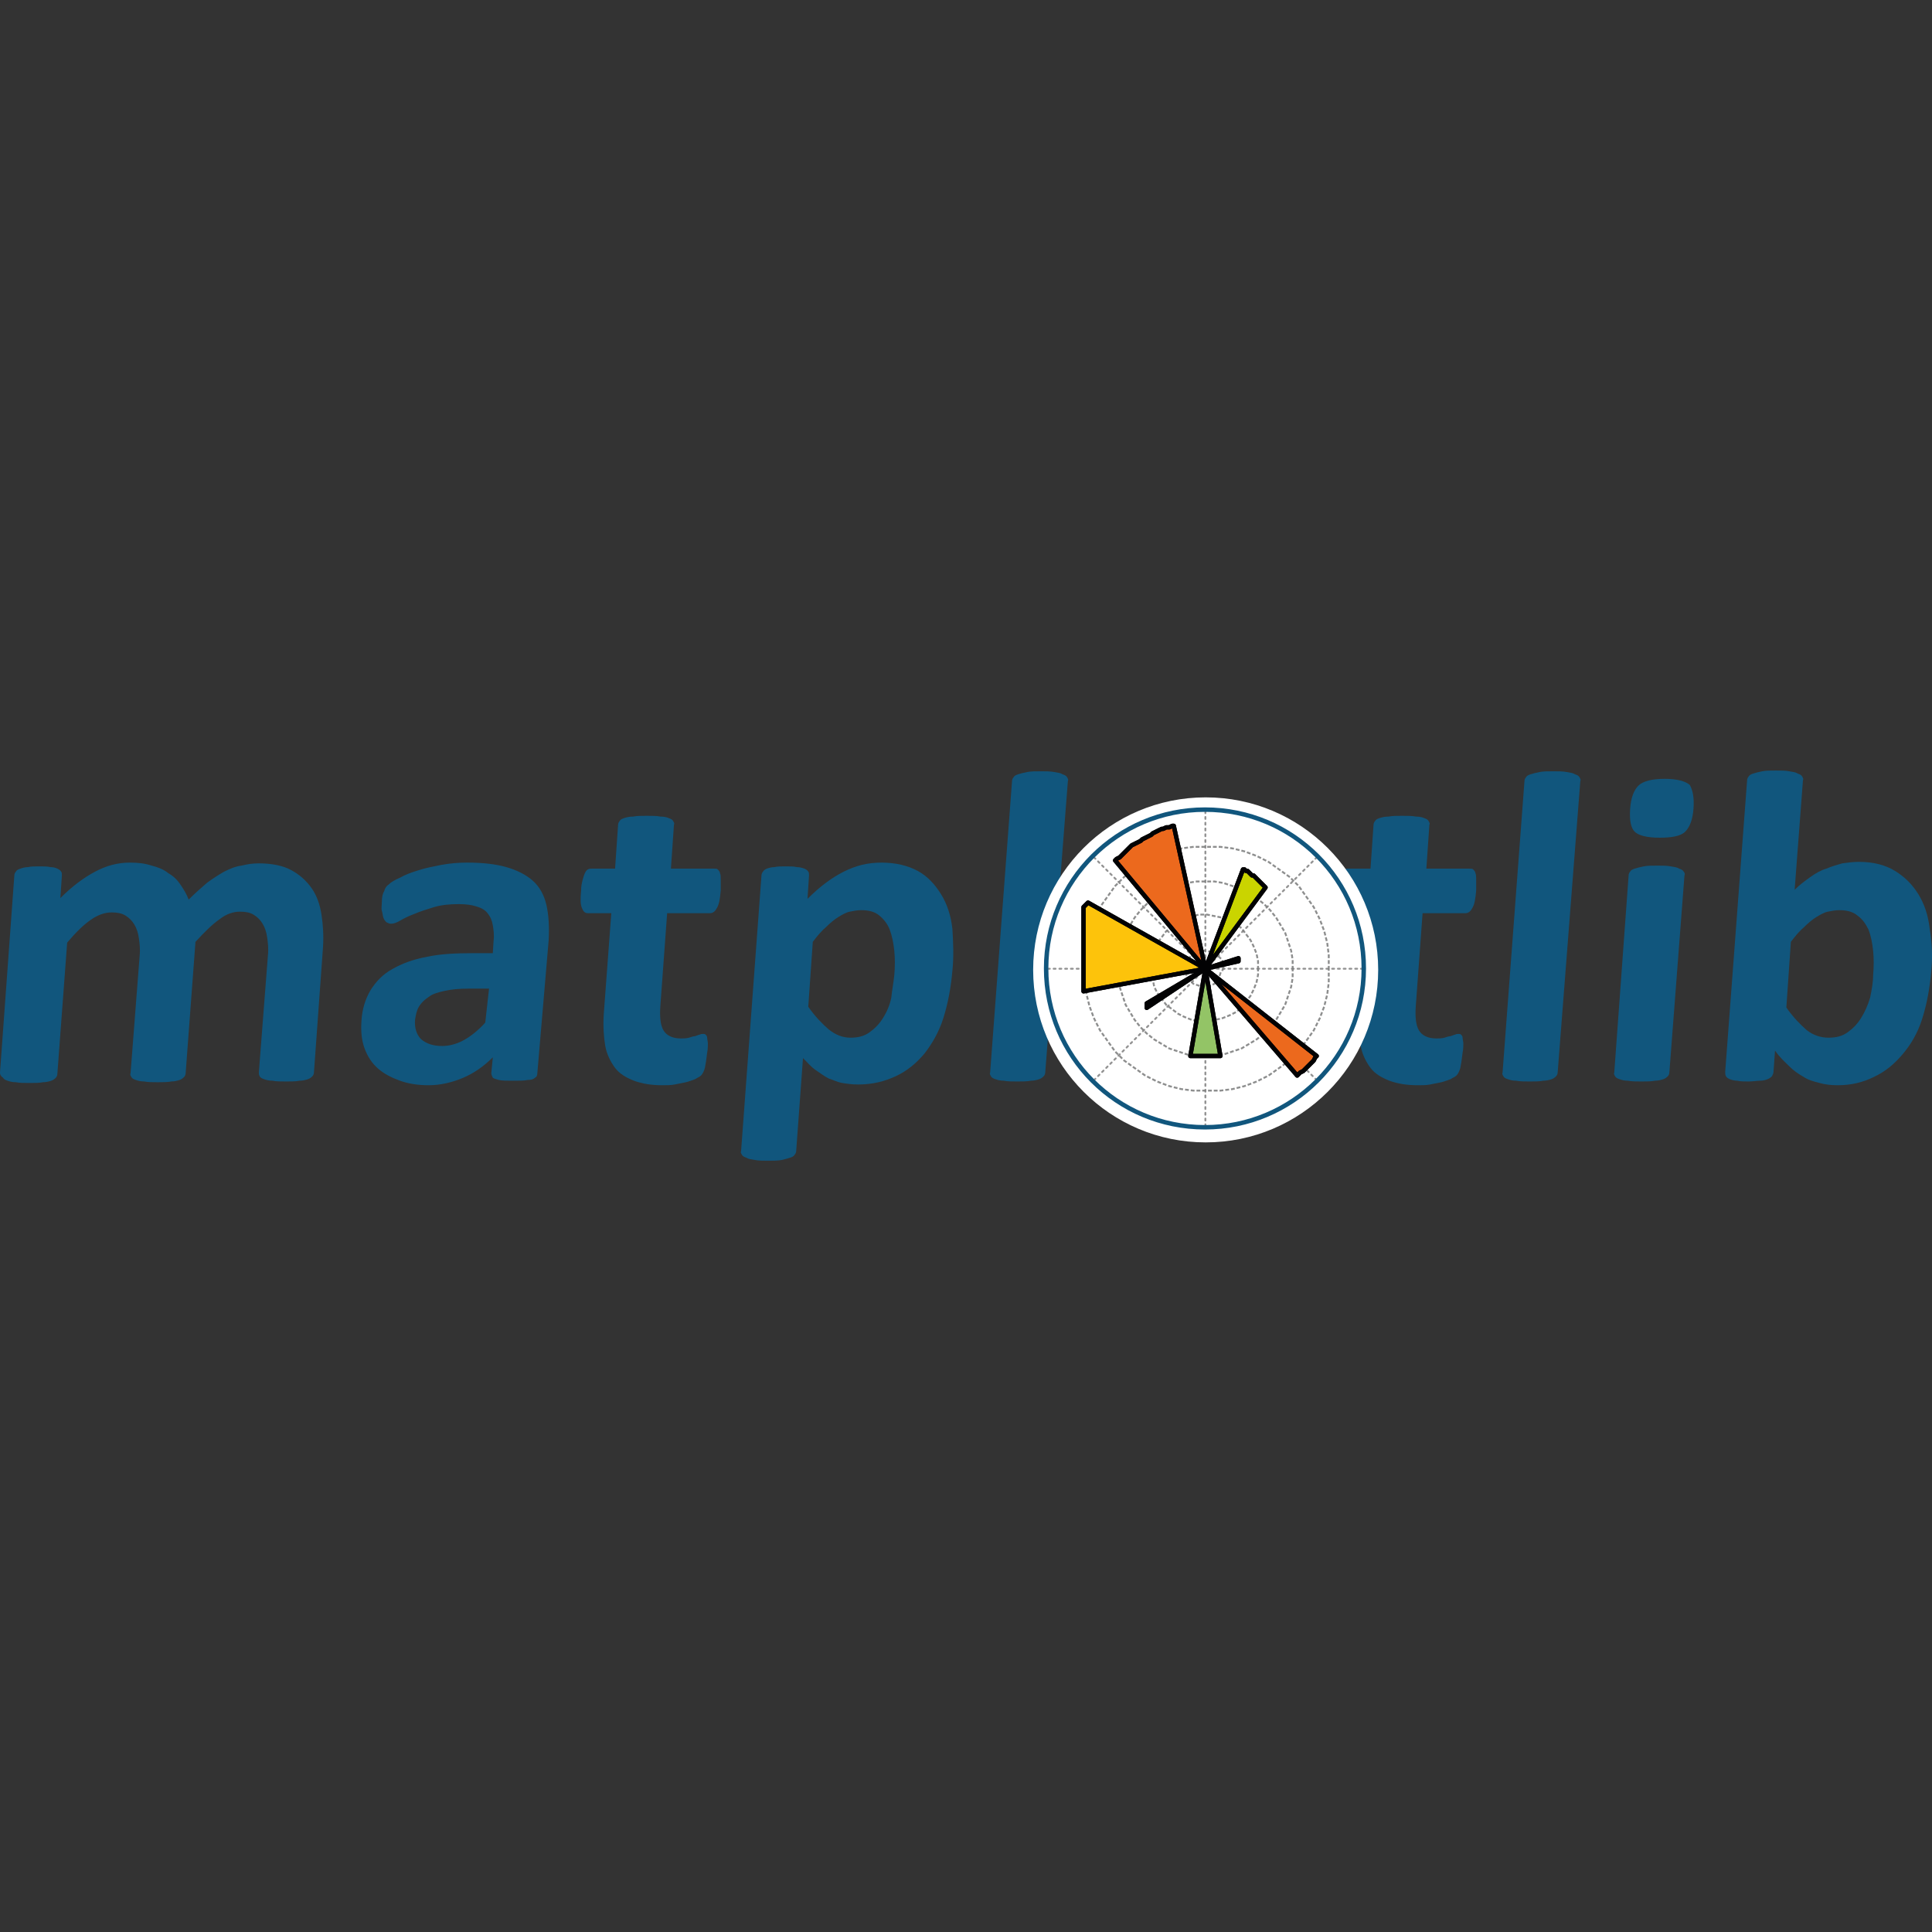 <?xml version="1.0" encoding="utf-8"?>
<!-- Generator: Adobe Illustrator 27.5.0, SVG Export Plug-In . SVG Version: 6.00 Build 0)  -->
<svg version="1.1" id="Calque_1" xmlns="http://www.w3.org/2000/svg" xmlns:xlink="http://www.w3.org/1999/xlink" x="0px" y="0px"
	 viewBox="0 0 256 256" style="enable-background:new 0 0 256 256;" xml:space="preserve">
<rect x="0" y="0" width="256" height="256" fill="#333333" stroke="none"/>
<style type="text/css">
	.st0{fill:#11567D;}
	.st1{fill:#FFFFFF;stroke:#FFFFFF;stroke-width:1.426;stroke-linejoin:round;stroke-miterlimit:10;}
	.st2{fill:#FFFFFF;}
	
		.st3{opacity:0.9;clip-path:url(#SVGID_00000109726553478274283030000012431618908039109278_);fill:none;stroke:#868686;stroke-width:0.125;stroke-linecap:round;stroke-linejoin:round;stroke-miterlimit:10.635;stroke-dasharray:0.128,0.255;enable-background:new    ;}
	
		.st4{opacity:0.9;clip-path:url(#SVGID_00000037665063683367790790000005693280243000358839_);fill:none;stroke:#868686;stroke-width:0.125;stroke-linecap:round;stroke-linejoin:round;stroke-miterlimit:10.635;stroke-dasharray:0.128,0.255;enable-background:new    ;}
	
		.st5{opacity:0.9;clip-path:url(#SVGID_00000183947303834460866330000015570318208118945201_);fill:none;stroke:#818282;stroke-width:0.125;stroke-linecap:square;stroke-linejoin:round;stroke-miterlimit:265.885;stroke-dasharray:0.128,0.255;enable-background:new    ;}
	
		.st6{opacity:0.9;clip-path:url(#SVGID_00000103974223131165832660000008739824967809817222_);fill:none;stroke:#818282;stroke-width:0.125;stroke-linecap:square;stroke-linejoin:round;stroke-miterlimit:265.885;stroke-dasharray:0.128,0.255;enable-background:new    ;}
	
		.st7{opacity:0.9;clip-path:url(#SVGID_00000083788462714168923050000000830604340723254939_);fill:none;stroke:#818282;stroke-width:0.125;stroke-linecap:square;stroke-linejoin:round;stroke-miterlimit:265.885;stroke-dasharray:0.128,0.255;enable-background:new    ;}
	
		.st8{opacity:0.9;clip-path:url(#SVGID_00000181073629871061736620000002003429444340023696_);fill:none;stroke:#818282;stroke-width:0.125;stroke-linecap:square;stroke-linejoin:round;stroke-miterlimit:265.885;stroke-dasharray:0.128,0.255;enable-background:new    ;}
	.st9{clip-path:url(#SVGID_00000042006824148440388630000003571411504168178620_);}
	.st10{fill:#3157A4;stroke:#020203;stroke-width:0.287;stroke-linejoin:round;stroke-miterlimit:265.885;}
	.st11{clip-path:url(#SVGID_00000144301209124173061250000001143365659881549211_);}
	.st12{fill:#CAD400;stroke:#020203;stroke-width:0.287;stroke-linejoin:round;stroke-miterlimit:265.885;}
	.st13{clip-path:url(#SVGID_00000164493619252323946550000017935261858704266398_);}
	.st14{fill:#EC691D;stroke:#020203;stroke-width:0.287;stroke-linejoin:round;stroke-miterlimit:265.885;}
	.st15{clip-path:url(#SVGID_00000003090241680174925470000002441994236208136328_);}
	.st16{fill:#FDC30B;stroke:#020203;stroke-width:0.287;stroke-linejoin:round;stroke-miterlimit:265.885;}
	.st17{clip-path:url(#SVGID_00000003790204177915462310000007746896386323713166_);}
	.st18{fill:#71C2B1;stroke:#020203;stroke-width:0.287;stroke-linejoin:round;stroke-miterlimit:265.885;}
	.st19{clip-path:url(#SVGID_00000071529656346775305390000005093029067167101344_);}
	.st20{fill:#93C466;stroke:#020203;stroke-width:0.287;stroke-linejoin:round;stroke-miterlimit:265.885;}
	.st21{clip-path:url(#SVGID_00000137848202791234490180000017806472909397810343_);}
	.st22{fill:none;stroke:#11567D;stroke-width:0.624;stroke-miterlimit:10;}
	.st23{clip-path:url(#SVGID_00000036959443081408874400000009852827862353543608_);}
	.st24{fill:none;stroke:#020203;stroke-width:0.287;stroke-linejoin:round;stroke-miterlimit:265.885;}
	.st25{clip-path:url(#SVGID_00000010283256158294557690000002608965197158668201_);}
	.st26{clip-path:url(#SVGID_00000138552018968507214160000005449340229315260855_);}
	.st27{clip-path:url(#SVGID_00000122710292366074951560000006559372450030318468_);}
	.st28{clip-path:url(#SVGID_00000029729313382533842110000016582605745978825144_);}
	.st29{clip-path:url(#SVGID_00000125586889363224463940000015828368802399305861_);}
	.st30{clip-path:url(#SVGID_00000060712951125378125400000015591913790285179562_);}
</style>
<g>
	<path class="st0" d="M41.6,142.1c0,0.2-0.1,0.4-0.2,0.5c-0.1,0.1-0.3,0.3-0.6,0.4c-0.3,0.1-0.7,0.2-1.1,0.2
		c-0.5,0.1-1.1,0.1-1.8,0.1c-0.7,0-1.3,0-1.8-0.1c-0.5,0-0.8-0.1-1.1-0.2c-0.3-0.1-0.5-0.2-0.6-0.4c-0.1-0.2-0.1-0.3-0.1-0.5
		l1.2-15.5c0.1-0.9,0-1.7-0.1-2.4c-0.1-0.7-0.3-1.3-0.6-1.8c-0.3-0.5-0.7-0.9-1.2-1.2c-0.5-0.3-1.1-0.4-1.8-0.4
		c-0.9,0-1.8,0.3-2.7,1c-1,0.7-2,1.7-3.2,3l-1.3,17.4c0,0.2-0.1,0.4-0.2,0.5c-0.1,0.1-0.3,0.3-0.6,0.4c-0.3,0.1-0.7,0.2-1.1,0.2
		c-0.5,0.1-1.1,0.1-1.8,0.1c-0.7,0-1.3,0-1.8-0.1c-0.5,0-0.8-0.1-1.1-0.2c-0.3-0.1-0.5-0.2-0.6-0.4c-0.1-0.2-0.2-0.3-0.1-0.5
		l1.2-15.5c0.1-0.9,0-1.7-0.1-2.4c-0.1-0.7-0.3-1.3-0.6-1.8c-0.3-0.5-0.7-0.9-1.2-1.2c-0.5-0.3-1.1-0.4-1.8-0.4
		c-0.9,0-1.8,0.3-2.8,1s-2,1.7-3.1,3l-1.3,17.4c0,0.2-0.1,0.4-0.2,0.5c-0.1,0.1-0.3,0.3-0.6,0.4c-0.3,0.1-0.7,0.2-1.1,0.2
		c-0.5,0.1-1.1,0.1-1.8,0.1c-0.7,0-1.3,0-1.8-0.1c-0.5,0-0.8-0.1-1.1-0.2c-0.3-0.1-0.5-0.2-0.6-0.4C0,142.5,0,142.3,0,142.1L1.9,116
		c0-0.2,0.1-0.4,0.2-0.5c0.1-0.2,0.3-0.3,0.6-0.4c0.3-0.1,0.6-0.2,1-0.2c0.4-0.1,0.9-0.1,1.5-0.1c0.6,0,1.1,0,1.5,0.1
		c0.4,0,0.7,0.1,0.9,0.2c0.2,0.1,0.4,0.2,0.5,0.4c0.1,0.1,0.1,0.3,0.1,0.5L8,119c1.6-1.6,3.1-2.7,4.6-3.5c1.5-0.8,3-1.2,4.6-1.2
		c1.1,0,2,0.1,2.9,0.4c0.8,0.2,1.6,0.5,2.2,1c0.7,0.4,1.2,0.9,1.6,1.5c0.4,0.6,0.8,1.2,1.1,2c0.8-0.8,1.7-1.6,2.4-2.2
		c0.8-0.6,1.6-1.1,2.3-1.5c0.8-0.4,1.5-0.7,2.3-0.8c0.8-0.2,1.5-0.3,2.3-0.3c1.7,0,3.2,0.3,4.3,0.9c1.1,0.6,2,1.4,2.7,2.4
		c0.7,1,1.1,2.2,1.3,3.5c0.2,1.3,0.3,2.8,0.2,4.3L41.6,142.1L41.6,142.1z M71.2,142.2c0,0.3-0.1,0.5-0.3,0.6c-0.2,0.2-0.5,0.3-1,0.3
		c-0.4,0.1-1,0.1-1.9,0.1c-0.9,0-1.5,0-1.9-0.1c-0.4-0.1-0.7-0.2-0.8-0.3c-0.1-0.2-0.2-0.4-0.2-0.6l0.2-2.1
		c-1.2,1.2-2.5,2.1-3.9,2.7c-1.4,0.6-3,1-4.6,1c-1.4,0-2.7-0.2-3.8-0.6c-1.1-0.4-2.1-0.9-2.9-1.6c-0.8-0.7-1.4-1.6-1.8-2.7
		c-0.4-1.1-0.5-2.3-0.4-3.7c0.1-1.5,0.5-2.8,1.2-4c0.7-1.1,1.6-2.1,2.9-2.8c1.2-0.7,2.8-1.3,4.5-1.6c1.8-0.4,3.8-0.5,6.2-0.5h2.6
		l0.1-1.6c0.1-0.8,0-1.5-0.1-2.1c-0.1-0.6-0.3-1.1-0.7-1.6c-0.3-0.4-0.8-0.7-1.5-0.9c-0.6-0.2-1.4-0.3-2.3-0.3
		c-1.2,0-2.3,0.1-3.3,0.4c-1,0.3-1.9,0.6-2.6,0.9c-0.8,0.3-1.4,0.6-1.9,0.9c-0.5,0.3-0.9,0.4-1.2,0.4c-0.2,0-0.4-0.1-0.6-0.2
		c-0.1-0.1-0.3-0.3-0.4-0.6c-0.1-0.3-0.1-0.6-0.2-0.9s0-0.8,0-1.2c0-0.6,0.1-1.1,0.3-1.4c0.1-0.4,0.3-0.7,0.6-0.9
		c0.3-0.3,0.8-0.6,1.5-0.9c0.7-0.4,1.5-0.7,2.5-1c0.9-0.3,2-0.5,3-0.7c1.1-0.2,2.2-0.3,3.4-0.3c2.1,0,3.8,0.2,5.2,0.6
		c1.4,0.4,2.6,1,3.5,1.8c0.9,0.8,1.5,1.9,1.8,3.2c0.3,1.3,0.4,2.9,0.3,4.7L71.2,142.2L71.2,142.2z M64.8,131H62
		c-1.2,0-2.2,0.1-3.1,0.3s-1.6,0.4-2.1,0.8c-0.6,0.4-1,0.8-1.3,1.3c-0.3,0.5-0.4,1.1-0.5,1.7c-0.1,1.1,0.2,2,0.8,2.6
		c0.7,0.6,1.6,0.9,2.8,0.9c1,0,2-0.3,2.9-0.8c0.9-0.5,1.9-1.3,2.8-2.3L64.8,131z"/>
	<g>
		<path id="B" class="st0" d="M93.7,139.5c-0.1,0.9-0.2,1.5-0.3,2c-0.1,0.4-0.3,0.8-0.5,1c-0.2,0.2-0.5,0.3-0.8,0.5
			c-0.3,0.1-0.8,0.3-1.2,0.4c-0.5,0.1-1,0.2-1.5,0.3c-0.5,0.1-1.1,0.1-1.6,0.1c-1.5,0-2.7-0.2-3.8-0.6c-1-0.4-1.9-0.9-2.5-1.7
			c-0.6-0.8-1.1-1.8-1.3-2.9c-0.2-1.2-0.3-2.6-0.2-4.2l1-13.4h-3.1c-0.4,0-0.6-0.2-0.8-0.7c-0.2-0.5-0.2-1.2-0.1-2.3
			c0-0.6,0.1-1,0.2-1.4c0.1-0.4,0.2-0.7,0.3-0.9c0.1-0.2,0.2-0.4,0.4-0.5c0.2-0.1,0.3-0.1,0.5-0.1h3.1l0.4-5.8
			c0-0.2,0.1-0.4,0.2-0.5c0.1-0.2,0.3-0.3,0.6-0.4c0.3-0.1,0.7-0.2,1.2-0.2c0.5-0.1,1.1-0.1,1.8-0.1c0.7,0,1.3,0,1.8,0.1
			c0.5,0,0.9,0.1,1.1,0.2c0.3,0.1,0.5,0.2,0.6,0.4c0.1,0.2,0.2,0.3,0.1,0.5l-0.4,5.8h5.7c0.2,0,0.4,0,0.5,0.1
			c0.1,0.1,0.3,0.3,0.3,0.5c0.1,0.2,0.1,0.5,0.1,0.9c0,0.4,0,0.9,0,1.4c-0.1,1.1-0.2,1.8-0.5,2.3c-0.2,0.4-0.5,0.7-0.9,0.7h-5.7
			l-0.9,12.3c-0.1,1.4,0,2.5,0.4,3.2c0.4,0.7,1.2,1.1,2.3,1.1c0.4,0,0.7,0,1.1-0.1c0.3-0.1,0.6-0.2,0.8-0.2c0.3-0.1,0.5-0.2,0.6-0.2
			c0.2-0.1,0.3-0.1,0.5-0.1c0.1,0,0.2,0,0.3,0.1c0.1,0.1,0.2,0.2,0.2,0.4c0,0.2,0.1,0.5,0.1,0.8C93.8,138.5,93.8,139,93.7,139.5
			L93.7,139.5z"/>
	</g>
	<path class="st0" d="M126.2,128.6c-0.2,2.3-0.6,4.4-1.2,6.3c-0.6,1.9-1.5,3.4-2.5,4.7c-1.1,1.3-2.3,2.3-3.8,3
		c-1.5,0.7-3.1,1.1-5,1.1c-0.8,0-1.5-0.1-2.1-0.2c-0.6-0.1-1.2-0.4-1.8-0.6c-0.6-0.3-1.1-0.7-1.7-1.1c-0.6-0.4-1.1-1-1.7-1.6
		l-0.9,12.3c0,0.2-0.1,0.4-0.2,0.5c-0.1,0.2-0.3,0.3-0.6,0.4c-0.3,0.1-0.7,0.2-1.1,0.3c-0.5,0.1-1.1,0.1-1.8,0.1s-1.3,0-1.8-0.1
		c-0.5-0.1-0.8-0.1-1.1-0.3c-0.3-0.1-0.5-0.2-0.6-0.4c-0.1-0.2-0.2-0.3-0.1-0.5l2.7-36.5c0-0.2,0.1-0.4,0.2-0.5
		c0.1-0.2,0.3-0.3,0.5-0.4c0.3-0.1,0.6-0.2,1-0.2c0.4-0.1,0.9-0.1,1.5-0.1c0.6,0,1.1,0,1.5,0.1c0.4,0,0.7,0.1,1,0.2
		c0.2,0.1,0.4,0.2,0.5,0.4c0.1,0.1,0.1,0.3,0.1,0.5l-0.2,3.1c0.8-0.8,1.6-1.5,2.4-2.1c0.8-0.6,1.6-1.1,2.4-1.5
		c0.8-0.4,1.6-0.7,2.4-0.9c0.8-0.2,1.7-0.3,2.6-0.3c1.9,0,3.5,0.4,4.8,1.1c1.3,0.7,2.3,1.8,3.1,3.1c0.8,1.3,1.3,2.8,1.5,4.6
		C126.3,124.8,126.4,126.7,126.2,128.6L126.2,128.6z M118.5,129.2c0.1-1.1,0.1-2.2,0-3.2c-0.1-1-0.3-2-0.6-2.8
		c-0.3-0.8-0.8-1.4-1.4-1.9c-0.6-0.5-1.4-0.7-2.4-0.7c-0.5,0-1,0.1-1.5,0.2c-0.5,0.1-1,0.4-1.5,0.7c-0.5,0.3-1.1,0.8-1.6,1.3
		c-0.6,0.5-1.2,1.2-1.8,2l-0.6,8.6c0.9,1.3,1.9,2.3,2.7,3c0.9,0.7,1.8,1.1,2.9,1.1c1,0,1.8-0.2,2.5-0.7c0.7-0.5,1.3-1.1,1.8-1.9
		c0.5-0.8,0.9-1.7,1.1-2.7C118.2,131.2,118.4,130.2,118.5,129.2L118.5,129.2z"/>
	<g>
		<path id="C" class="st0" d="M138.5,142.1c0,0.2-0.1,0.4-0.2,0.5c-0.1,0.1-0.3,0.3-0.6,0.4c-0.3,0.1-0.7,0.2-1.1,0.2
			c-0.5,0.1-1.1,0.1-1.8,0.1c-0.7,0-1.3,0-1.8-0.1c-0.5,0-0.8-0.1-1.1-0.2c-0.3-0.1-0.5-0.2-0.6-0.4c-0.1-0.2-0.2-0.3-0.1-0.5
			l2.9-38.6c0-0.2,0.1-0.4,0.2-0.5c0.1-0.2,0.3-0.3,0.6-0.4c0.3-0.1,0.7-0.2,1.2-0.3c0.5-0.1,1.1-0.1,1.8-0.1s1.3,0,1.8,0.1
			c0.5,0.1,0.8,0.1,1.1,0.3c0.3,0.1,0.5,0.2,0.6,0.4c0.1,0.2,0.2,0.3,0.1,0.5L138.5,142.1L138.5,142.1z"/>
	</g>
	<path class="st0" d="M173.4,128.8c-0.2,2.2-0.6,4.3-1.3,6.1c-0.7,1.8-1.7,3.4-3,4.7c-1.3,1.3-2.9,2.4-4.7,3.1
		c-1.9,0.7-4,1.1-6.4,1.1c-2.3,0-4.3-0.3-6-1c-1.7-0.6-3-1.6-4.1-2.8c-1-1.2-1.8-2.7-2.2-4.5c-0.4-1.8-0.5-3.8-0.4-6.2
		c0.2-2.2,0.6-4.3,1.3-6.1c0.7-1.9,1.8-3.4,3.1-4.7c1.3-1.3,2.9-2.4,4.7-3.1c1.9-0.7,4-1.1,6.4-1.1c2.3,0,4.4,0.3,6,1
		c1.7,0.6,3,1.6,4,2.8c1,1.2,1.8,2.7,2.2,4.5C173.4,124.4,173.5,126.4,173.4,128.8L173.4,128.8z M165.7,129c0.1-1.3,0.1-2.5-0.1-3.5
		c-0.1-1.1-0.4-2-0.8-2.8s-1-1.4-1.8-1.9c-0.8-0.4-1.8-0.7-3-0.7c-1.1,0-2.1,0.2-2.9,0.6c-0.9,0.4-1.6,1-2.2,1.8
		c-0.6,0.8-1.1,1.7-1.4,2.8c-0.3,1.1-0.6,2.3-0.7,3.7c-0.1,1.3-0.1,2.5,0.1,3.6c0.1,1.1,0.4,2,0.8,2.8c0.4,0.8,1,1.4,1.8,1.9
		c0.8,0.4,1.8,0.6,3,0.6c1.1,0,2.1-0.2,2.9-0.6c0.9-0.4,1.6-1,2.2-1.8c0.6-0.8,1-1.7,1.4-2.8C165.4,131.7,165.6,130.4,165.7,129
		L165.7,129z"/>
	<g>
		<path id="B_00000158028224743254354900000017685033047414974882_" class="st0" d="M193.8,139.5c-0.1,0.9-0.2,1.5-0.3,2
			c-0.1,0.4-0.3,0.8-0.5,1c-0.2,0.2-0.5,0.3-0.8,0.5c-0.3,0.1-0.8,0.3-1.2,0.4c-0.5,0.1-1,0.2-1.5,0.3c-0.5,0.1-1.1,0.1-1.6,0.1
			c-1.5,0-2.7-0.2-3.8-0.6c-1-0.4-1.9-0.9-2.5-1.7c-0.6-0.8-1.1-1.8-1.3-2.9c-0.2-1.2-0.3-2.6-0.2-4.2l1-13.4h-3.1
			c-0.4,0-0.6-0.2-0.8-0.7c-0.2-0.5-0.2-1.2-0.1-2.3c0-0.6,0.1-1,0.2-1.4c0.1-0.4,0.2-0.7,0.3-0.9c0.1-0.2,0.2-0.4,0.4-0.5
			c0.2-0.1,0.3-0.1,0.5-0.1h3.1l0.4-5.8c0-0.2,0.1-0.4,0.2-0.5c0.1-0.2,0.3-0.3,0.6-0.4c0.3-0.1,0.7-0.2,1.2-0.2
			c0.5-0.1,1.1-0.1,1.8-0.1c0.7,0,1.3,0,1.8,0.1c0.5,0,0.9,0.1,1.1,0.2c0.3,0.1,0.5,0.2,0.6,0.4c0.1,0.2,0.2,0.3,0.1,0.5l-0.4,5.8
			h5.7c0.2,0,0.4,0,0.5,0.1c0.1,0.1,0.3,0.3,0.3,0.5c0.1,0.2,0.1,0.5,0.1,0.9c0,0.4,0,0.9,0,1.4c-0.1,1.1-0.2,1.8-0.5,2.3
			c-0.2,0.4-0.5,0.7-0.9,0.7h-5.7l-0.9,12.3c-0.1,1.4,0,2.5,0.4,3.2c0.4,0.7,1.2,1.1,2.3,1.1c0.4,0,0.7,0,1.1-0.1
			c0.3-0.1,0.6-0.2,0.8-0.2c0.3-0.1,0.5-0.2,0.6-0.2c0.2-0.1,0.3-0.1,0.5-0.1c0.1,0,0.2,0,0.3,0.1c0.1,0.1,0.2,0.2,0.2,0.4
			c0,0.2,0.1,0.5,0.1,0.8C193.9,138.5,193.9,139,193.8,139.5L193.8,139.5z"/>
	</g>
	<g>
		<path id="C_00000087393604576519684730000013471826292209907887_" class="st0" d="M206.4,142.1c0,0.2-0.1,0.4-0.2,0.5
			c-0.1,0.1-0.3,0.3-0.6,0.4c-0.3,0.1-0.7,0.2-1.1,0.2c-0.5,0.1-1.1,0.1-1.8,0.1c-0.7,0-1.3,0-1.8-0.1c-0.5,0-0.8-0.1-1.1-0.2
			c-0.3-0.1-0.5-0.2-0.6-0.4c-0.1-0.2-0.2-0.3-0.1-0.5l2.9-38.6c0-0.2,0.1-0.4,0.2-0.5c0.1-0.2,0.3-0.3,0.6-0.4
			c0.3-0.1,0.7-0.2,1.2-0.3c0.5-0.1,1.1-0.1,1.8-0.1s1.3,0,1.8,0.1c0.5,0.1,0.8,0.1,1.1,0.3c0.3,0.1,0.5,0.2,0.6,0.4
			c0.1,0.2,0.2,0.3,0.1,0.5L206.4,142.1L206.4,142.1z"/>
	</g>
	<path class="st0" d="M221.2,142.1c0,0.2-0.1,0.4-0.2,0.5c-0.1,0.1-0.3,0.3-0.6,0.4c-0.3,0.1-0.7,0.2-1.1,0.2
		c-0.5,0.1-1.1,0.1-1.8,0.1c-0.7,0-1.3,0-1.8-0.1c-0.5,0-0.8-0.1-1.1-0.2c-0.3-0.1-0.5-0.2-0.6-0.4c-0.1-0.2-0.2-0.3-0.1-0.5
		l1.9-26.1c0-0.2,0.1-0.4,0.2-0.5c0.1-0.2,0.3-0.3,0.6-0.4c0.3-0.1,0.7-0.2,1.2-0.3c0.5-0.1,1.1-0.1,1.8-0.1c0.7,0,1.3,0,1.8,0.1
		c0.5,0.1,0.8,0.1,1.1,0.3c0.3,0.1,0.5,0.2,0.6,0.4c0.1,0.1,0.2,0.3,0.1,0.5L221.2,142.1L221.2,142.1z M224.4,107.1
		c-0.1,1.5-0.5,2.5-1.1,3.1c-0.6,0.6-1.8,0.8-3.4,0.8c-1.7,0-2.8-0.3-3.3-0.8c-0.5-0.5-0.7-1.5-0.6-3c0.1-1.5,0.5-2.5,1.1-3.1
		c0.6-0.6,1.8-0.9,3.5-0.9c1.6,0,2.7,0.3,3.3,0.8C224.3,104.7,224.5,105.7,224.4,107.1L224.4,107.1z M255.9,128.7
		c-0.2,2.3-0.6,4.4-1.2,6.3c-0.6,1.9-1.5,3.4-2.6,4.7c-1.1,1.3-2.3,2.3-3.8,3c-1.4,0.7-3,1.1-4.8,1.1c-0.9,0-1.7-0.1-2.4-0.3
		c-0.8-0.2-1.5-0.4-2.1-0.8c-0.7-0.4-1.3-0.8-1.9-1.4c-0.6-0.6-1.3-1.2-1.9-2.1l-0.2,2.8c0,0.2-0.1,0.4-0.2,0.6
		c-0.1,0.1-0.3,0.3-0.6,0.4c-0.2,0.1-0.6,0.2-1,0.2c-0.4,0-0.9,0.1-1.5,0.1c-0.6,0-1.1,0-1.5-0.1c-0.4,0-0.7-0.1-1-0.2
		c-0.2-0.1-0.4-0.2-0.5-0.4c-0.1-0.2-0.1-0.3-0.1-0.6l2.9-38.6c0-0.2,0.1-0.4,0.2-0.5c0.1-0.2,0.3-0.3,0.6-0.4
		c0.3-0.1,0.7-0.2,1.2-0.3c0.5-0.1,1.1-0.1,1.8-0.1c0.7,0,1.3,0,1.8,0.1c0.5,0.1,0.8,0.1,1.1,0.3c0.3,0.1,0.5,0.2,0.6,0.4
		c0.1,0.2,0.2,0.3,0.1,0.5l-1.1,14.5c0.7-0.7,1.4-1.2,2.1-1.7c0.7-0.5,1.4-0.9,2.1-1.1c0.7-0.3,1.4-0.5,2.1-0.7
		c0.7-0.1,1.5-0.2,2.2-0.2c1.9,0,3.5,0.4,4.8,1.2c1.3,0.8,2.3,1.8,3.1,3.1c0.8,1.3,1.3,2.8,1.5,4.6
		C256,124.9,256.1,126.7,255.9,128.7L255.9,128.7z M248.2,129.2c0.1-1.1,0.1-2.2,0-3.2c-0.1-1-0.3-2-0.6-2.8
		c-0.4-0.8-0.8-1.4-1.5-1.9c-0.6-0.5-1.4-0.7-2.4-0.7c-0.5,0-1,0.1-1.5,0.2c-0.5,0.1-1,0.4-1.5,0.7c-0.5,0.3-1.1,0.8-1.6,1.3
		c-0.6,0.5-1.2,1.2-1.8,2l-0.6,8.7c0.9,1.3,1.9,2.3,2.7,3c0.9,0.7,1.9,1,2.9,1c1,0,1.8-0.2,2.5-0.7c0.7-0.5,1.3-1.1,1.8-1.9
		c0.5-0.8,0.9-1.7,1.2-2.7C248,131.2,248.2,130.2,248.2,129.2L248.2,129.2z"/>
</g>
<g transform="matrix(.948 0 0 .948 28.365 5.937)">
	<g>
		<circle class="st1" cx="138.6" cy="129.3" r="23.4"/>
		<g>
			<path id="D" class="st2" d="M138.5,151.3c12.2,0,22.2-9.9,22.2-22.2s-9.9-22.2-22.2-22.2c-12.2,0-22.2,9.9-22.2,22.2
				S126.2,151.3,138.5,151.3z"/>
		</g>
	</g>
	<g transform="matrix(2.103 0 0 2.103 431.928 30.511)">
		<g>
			<g>
				<defs>
					<path id="SVGID_1_" d="M-139.5,57.4c2.8,0,5.5-1.1,7.5-3.1c2-2,3.1-4.7,3.1-7.5c0-2.8-1.1-5.5-3.1-7.5c-2-2-4.7-3.1-7.5-3.1
						c-2.8,0-5.5,1.1-7.5,3.1s-3.1,4.7-3.1,7.5s1.1,5.5,3.1,7.5S-142.3,57.4-139.5,57.4L-139.5,57.4z"/>
				</defs>
				<clipPath id="SVGID_00000098928840151617825510000007198921001905196425_">
					<use xlink:href="#SVGID_1_"  style="overflow:visible;"/>
				</clipPath>
				
					<path style="opacity:0.9;clip-path:url(#SVGID_00000098928840151617825510000007198921001905196425_);fill:none;stroke:#868686;stroke-width:0.125;stroke-linecap:round;stroke-linejoin:round;stroke-miterlimit:10.635;stroke-dasharray:0.128,0.255;enable-background:new    ;" d="
					M-139.5,46.9h10.5 M-139.5,46.9l7.5-7.5 M-139.5,46.9V36.4 M-139.5,46.9l-7.5-7.5 M-139.5,46.9h-10.5"/>
			</g>
			<g>
				<defs>
					<path id="SVGID_00000115496170891094942270000013276598215199882156_" d="M-139.5,57.4c2.8,0,5.5-1.1,7.5-3.1
						c2-2,3.1-4.7,3.1-7.5c0-2.8-1.1-5.5-3.1-7.5c-2-2-4.7-3.1-7.5-3.1c-2.8,0-5.5,1.1-7.5,3.1s-3.1,4.7-3.1,7.5s1.1,5.5,3.1,7.5
						S-142.3,57.4-139.5,57.4L-139.5,57.4z"/>
				</defs>
				<clipPath id="SVGID_00000019675133753334921960000007245976803886313377_">
					<use xlink:href="#SVGID_00000115496170891094942270000013276598215199882156_"  style="overflow:visible;"/>
				</clipPath>
				
					<path style="opacity:0.9;clip-path:url(#SVGID_00000019675133753334921960000007245976803886313377_);fill:none;stroke:#868686;stroke-width:0.125;stroke-linecap:round;stroke-linejoin:round;stroke-miterlimit:10.635;stroke-dasharray:0.128,0.255;enable-background:new    ;" d="
					M-139.5,46.9l-7.5,7.5 M-139.5,46.9v10.5 M-139.5,46.9l7.5,7.5"/>
			</g>
		</g>
		<g>
			<g>
				<defs>
					<path id="SVGID_00000055689497866667355270000009616257503353028751_" d="M-139.5,57.4c2.8,0,5.5-1.1,7.5-3.1
						c2-2,3.1-4.7,3.1-7.5c0-2.8-1.1-5.5-3.1-7.5c-2-2-4.7-3.1-7.5-3.1c-2.8,0-5.5,1.1-7.5,3.1s-3.1,4.7-3.1,7.5s1.1,5.5,3.1,7.5
						S-142.3,57.4-139.5,57.4L-139.5,57.4z"/>
				</defs>
				<clipPath id="SVGID_00000094613755592777439800000008549647331561171620_">
					<use xlink:href="#SVGID_00000055689497866667355270000009616257503353028751_"  style="overflow:visible;"/>
				</clipPath>
				
					<path style="opacity:0.9;clip-path:url(#SVGID_00000094613755592777439800000008549647331561171620_);fill:none;stroke:#818282;stroke-width:0.125;stroke-linecap:square;stroke-linejoin:round;stroke-miterlimit:265.885;stroke-dasharray:0.128,0.255;enable-background:new    ;" d="
					M-138.3,46.9l0-0.3l-0.1-0.3l-0.2-0.2l-0.2-0.2l-0.3-0.1l-0.3-0.1l-0.3,0l-0.3,0.1l-0.3,0.1l-0.2,0.2l-0.2,0.2l-0.1,0.3l0,0.3
					l0,0.3l0.1,0.3l0.2,0.2l0.2,0.2l0.3,0.1l0.3,0.1l0.3,0l0.3-0.1l0.2-0.1l0.2-0.2l0.1-0.2l0.1-0.3L-138.3,46.9"/>
			</g>
			<g>
				<defs>
					<path id="SVGID_00000023990491337784626810000009413860741276034217_" d="M-139.5,57.4c2.8,0,5.5-1.1,7.5-3.1
						c2-2,3.1-4.7,3.1-7.5c0-2.8-1.1-5.5-3.1-7.5c-2-2-4.7-3.1-7.5-3.1c-2.8,0-5.5,1.1-7.5,3.1s-3.1,4.7-3.1,7.5s1.1,5.5,3.1,7.5
						S-142.3,57.4-139.5,57.4L-139.5,57.4z"/>
				</defs>
				<clipPath id="SVGID_00000057870403331483155520000010557261797764445058_">
					<use xlink:href="#SVGID_00000023990491337784626810000009413860741276034217_"  style="overflow:visible;"/>
				</clipPath>
				
					<path style="opacity:0.9;clip-path:url(#SVGID_00000057870403331483155520000010557261797764445058_);fill:none;stroke:#818282;stroke-width:0.125;stroke-linecap:square;stroke-linejoin:round;stroke-miterlimit:265.885;stroke-dasharray:0.128,0.255;enable-background:new    ;" d="
					M-136,46.9l0-0.5l-0.1-0.5l-0.2-0.5l-0.2-0.4l-0.3-0.4l-0.3-0.4l-0.4-0.3l-0.4-0.2l-0.5-0.2l-0.5-0.1l-0.5-0.1l-0.5,0l-0.5,0.1
					l-0.5,0.2l-0.4,0.2l-0.4,0.3l-0.4,0.3l-0.3,0.4l-0.3,0.4l-0.2,0.4l-0.1,0.5l-0.1,0.5v0.5l0.1,0.5l0.1,0.5l0.2,0.4l0.3,0.4
					l0.3,0.4l0.4,0.3l0.4,0.3l0.4,0.2l0.5,0.2l0.5,0.1l0.5,0l0.5-0.1l0.5-0.1l0.5-0.2l0.4-0.2l0.4-0.3l0.3-0.4l0.3-0.4l0.2-0.4
					l0.2-0.5l0.1-0.5L-136,46.9"/>
			</g>
			<g>
				<defs>
					<path id="SVGID_00000147217312524552448490000018023711538939469973_" d="M-139.5,57.4c2.8,0,5.5-1.1,7.5-3.1
						c2-2,3.1-4.7,3.1-7.5c0-2.8-1.1-5.5-3.1-7.5c-2-2-4.7-3.1-7.5-3.1c-2.8,0-5.5,1.1-7.5,3.1s-3.1,4.7-3.1,7.5s1.1,5.5,3.1,7.5
						S-142.3,57.4-139.5,57.4L-139.5,57.4z"/>
				</defs>
				<clipPath id="SVGID_00000182530384977107281400000000114928753129540495_">
					<use xlink:href="#SVGID_00000147217312524552448490000018023711538939469973_"  style="overflow:visible;"/>
				</clipPath>
				
					<path style="opacity:0.9;clip-path:url(#SVGID_00000182530384977107281400000000114928753129540495_);fill:none;stroke:#818282;stroke-width:0.125;stroke-linecap:square;stroke-linejoin:round;stroke-miterlimit:265.885;stroke-dasharray:0.128,0.255;enable-background:new    ;" d="
					M-133.7,46.9l0-0.6l-0.1-0.6l-0.2-0.6l-0.2-0.6l-0.3-0.5l-0.3-0.5l-0.4-0.5l-0.4-0.4l-0.5-0.4l-0.5-0.3l-0.5-0.3l-0.6-0.2
					l-0.6-0.2l-0.6-0.1l-0.6,0l-0.6,0l-0.6,0.1l-0.6,0.2l-0.6,0.2l-0.5,0.3l-0.5,0.3l-0.5,0.4l-0.4,0.4l-0.4,0.5l-0.3,0.5l-0.3,0.5
					l-0.2,0.6l-0.2,0.6l-0.1,0.6l0,0.6l0,0.6l0.1,0.6l0.2,0.6l0.2,0.6l0.3,0.5l0.3,0.5l0.4,0.5l0.4,0.4l0.5,0.4l0.5,0.3l0.5,0.3
					l0.6,0.2l0.6,0.2l0.6,0.1l0.6,0l0.6,0l0.6-0.1l0.6-0.2l0.6-0.2l0.5-0.3l0.5-0.3l0.5-0.4l0.4-0.4l0.4-0.5l0.3-0.5l0.3-0.5
					l0.2-0.6l0.2-0.6l0.1-0.6L-133.7,46.9"/>
			</g>
			<g>
				<defs>
					<path id="SVGID_00000044159050204893371150000004718302257037165503_" d="M-139.5,57.4c2.8,0,5.5-1.1,7.5-3.1
						c2-2,3.1-4.7,3.1-7.5c0-2.8-1.1-5.5-3.1-7.5c-2-2-4.7-3.1-7.5-3.1c-2.8,0-5.5,1.1-7.5,3.1s-3.1,4.7-3.1,7.5s1.1,5.5,3.1,7.5
						S-142.3,57.4-139.5,57.4L-139.5,57.4z"/>
				</defs>
				<clipPath id="SVGID_00000098189506117531436480000016547728790801585544_">
					<use xlink:href="#SVGID_00000044159050204893371150000004718302257037165503_"  style="overflow:visible;"/>
				</clipPath>
				
					<path style="opacity:0.9;clip-path:url(#SVGID_00000098189506117531436480000016547728790801585544_);fill:none;stroke:#818282;stroke-width:0.125;stroke-linecap:square;stroke-linejoin:round;stroke-miterlimit:265.885;stroke-dasharray:0.128,0.255;enable-background:new    ;" d="
					M-131.3,46.9l0-0.9l-0.1-0.8l-0.2-0.8l-0.3-0.8l-0.4-0.8l-0.5-0.7l-0.5-0.7l-0.6-0.6l-0.7-0.5l-0.7-0.5l-0.8-0.4l-0.8-0.3
					l-0.8-0.2l-0.8-0.1l-0.9,0l-0.9,0l-0.8,0.1l-0.8,0.2l-0.8,0.3l-0.8,0.4l-0.7,0.5l-0.7,0.5l-0.6,0.6l-0.5,0.7l-0.5,0.7l-0.4,0.8
					l-0.3,0.8l-0.2,0.8l-0.1,0.8l0,0.9l0,0.9l0.1,0.8l0.2,0.8l0.3,0.8l0.4,0.8l0.5,0.7l0.5,0.7l0.6,0.6l0.7,0.5l0.7,0.5l0.8,0.4
					l0.8,0.3l0.8,0.2l0.8,0.1l0.9,0l0.9,0l0.8-0.1l0.8-0.2l0.8-0.3l0.8-0.4l0.7-0.5l0.7-0.5l0.6-0.6l0.5-0.7l0.5-0.7l0.4-0.8
					l0.3-0.8l0.2-0.8l0.1-0.8L-131.3,46.9"/>
			</g>
		</g>
		<g>
			<g>
				<defs>
					<path id="SVGID_00000147919218852670877090000011290492810486575551_" d="M-139.5,57.4c2.8,0,5.5-1.1,7.5-3.1
						c2-2,3.1-4.7,3.1-7.5c0-2.8-1.1-5.5-3.1-7.5c-2-2-4.7-3.1-7.5-3.1c-2.8,0-5.5,1.1-7.5,3.1s-3.1,4.7-3.1,7.5s1.1,5.5,3.1,7.5
						S-142.3,57.4-139.5,57.4L-139.5,57.4z"/>
				</defs>
				<clipPath id="SVGID_00000023964614824894172530000009310262648991183528_">
					<use xlink:href="#SVGID_00000147919218852670877090000011290492810486575551_"  style="overflow:visible;"/>
				</clipPath>
				<g style="clip-path:url(#SVGID_00000023964614824894172530000009310262648991183528_);">
					<path id="E" class="st10" d="M-139.5,46.9l2.2-0.7l0,0l0,0l0,0l0,0l0,0l0,0l0,0.1l0,0l0,0.1l0,0l0,0l0,0v0l0,0v0l0,0l0,0l0,0
						l0,0v0l0,0v0v0v0v0v0v0L-139.5,46.9L-139.5,46.9z"/>
				</g>
			</g>
			<g>
				<defs>
					<path id="SVGID_00000047742992479792268690000015768545418196795539_" d="M-139.5,57.4c2.8,0,5.5-1.1,7.5-3.1
						c2-2,3.1-4.7,3.1-7.5c0-2.8-1.1-5.5-3.1-7.5c-2-2-4.7-3.1-7.5-3.1c-2.8,0-5.5,1.1-7.5,3.1s-3.1,4.7-3.1,7.5s1.1,5.5,3.1,7.5
						S-142.3,57.4-139.5,57.4L-139.5,57.4z"/>
				</defs>
				<clipPath id="SVGID_00000064313296660081409380000017076615099292906142_">
					<use xlink:href="#SVGID_00000047742992479792268690000015768545418196795539_"  style="overflow:visible;"/>
				</clipPath>
				<g style="clip-path:url(#SVGID_00000064313296660081409380000017076615099292906142_);">
					<path id="F" class="st12" d="M-139.5,46.9l2.5-6.6l0.1,0l0.1,0.1l0,0l0.1,0l0,0l0.1,0.1l0.1,0.1l0.1,0.1l0,0l0.1,0l0,0l0.1,0.1
						l0,0l0.1,0.1l0.1,0.1l0,0l0.1,0.1l0,0l0.1,0.1l0.1,0.1l0,0l0.1,0.1l0,0l0.1,0.1l0,0l0,0L-139.5,46.9L-139.5,46.9z"/>
				</g>
			</g>
			<g>
				<defs>
					<path id="SVGID_00000157986542727695366720000015127584434391085998_" d="M-139.5,57.4c2.8,0,5.5-1.1,7.5-3.1
						c2-2,3.1-4.7,3.1-7.5c0-2.8-1.1-5.5-3.1-7.5c-2-2-4.7-3.1-7.5-3.1c-2.8,0-5.5,1.1-7.5,3.1s-3.1,4.7-3.1,7.5s1.1,5.5,3.1,7.5
						S-142.3,57.4-139.5,57.4L-139.5,57.4z"/>
				</defs>
				<clipPath id="SVGID_00000003071268197244092920000014236433175055393195_">
					<use xlink:href="#SVGID_00000157986542727695366720000015127584434391085998_"  style="overflow:visible;"/>
				</clipPath>
				<g style="clip-path:url(#SVGID_00000003071268197244092920000014236433175055393195_);">
					<path id="G" class="st14" d="M-139.5,46.9l-6-7.2l0.1-0.1l0.2-0.1l0.1-0.1l0,0l0.1-0.1l0.1-0.1l0.1-0.1l0.1-0.1l0.1-0.1
						l0.1-0.1l0,0l0.1-0.1l0,0l0.2-0.1l0.2-0.1l0.2-0.1l0.1-0.1l0,0l0.2-0.1l0.2-0.1l0.2-0.1l0.1-0.1l0,0l0.2-0.1l0.2-0.1l0.2-0.1
						l0.1,0l0,0l0.2-0.1l0.2,0l0.2-0.1l0.1,0l0,0L-139.5,46.9L-139.5,46.9z"/>
				</g>
			</g>
			<g>
				<defs>
					<path id="SVGID_00000024682904311749162170000007261627666215411387_" d="M-139.5,57.4c2.8,0,5.5-1.1,7.5-3.1
						c2-2,3.1-4.7,3.1-7.5c0-2.8-1.1-5.5-3.1-7.5c-2-2-4.7-3.1-7.5-3.1c-2.8,0-5.5,1.1-7.5,3.1s-3.1,4.7-3.1,7.5s1.1,5.5,3.1,7.5
						S-142.3,57.4-139.5,57.4L-139.5,57.4z"/>
				</defs>
				<clipPath id="SVGID_00000026162968447791695470000002797750456742029985_">
					<use xlink:href="#SVGID_00000024682904311749162170000007261627666215411387_"  style="overflow:visible;"/>
				</clipPath>
				<g style="clip-path:url(#SVGID_00000026162968447791695470000002797750456742029985_);">
					<path id="H" class="st16" d="M-139.5,46.9l-8.1,1.5l0-0.1l0-0.1l0-0.1l0-0.1l0-0.1l0-0.1l0-0.1l0-0.1l0-0.2l0-0.2l0-0.2l0-0.1
						l0-0.1v-0.1l0-0.1v-0.1v-0.1v-0.1v-0.1l0-0.1l0-0.1l0-0.1l0-0.1v-0.1l0-0.1l0-0.1l0-0.1l0-0.1l0-0.1l0-0.1l0-0.1l0-0.1l0-0.1
						l0-0.2l0-0.2l0-0.2l0-0.1l0-0.1l0-0.1l0-0.1l0-0.1l0-0.1l0-0.1l0-0.1l0-0.1l0-0.1l0-0.1l0-0.1l0,0l0-0.1l0,0l0-0.1l0,0l0.1-0.1
						l0.1-0.1l0.1-0.1l0,0L-139.5,46.9L-139.5,46.9z"/>
				</g>
			</g>
			<g>
				<defs>
					<path id="SVGID_00000000213889612495518450000009142279125553482410_" d="M-139.5,57.4c2.8,0,5.5-1.1,7.5-3.1
						c2-2,3.1-4.7,3.1-7.5c0-2.8-1.1-5.5-3.1-7.5c-2-2-4.7-3.1-7.5-3.1c-2.8,0-5.5,1.1-7.5,3.1s-3.1,4.7-3.1,7.5s1.1,5.5,3.1,7.5
						S-142.3,57.4-139.5,57.4L-139.5,57.4z"/>
				</defs>
				<clipPath id="SVGID_00000025421733429691964220000015120132849330194050_">
					<use xlink:href="#SVGID_00000000213889612495518450000009142279125553482410_"  style="overflow:visible;"/>
				</clipPath>
				<g style="clip-path:url(#SVGID_00000025421733429691964220000015120132849330194050_);">
					<path id="I" class="st18" d="M-139.5,46.9l-3.9,2.6l0,0l0-0.1l0,0l0-0.1l0,0l0-0.1l0,0l0,0l0,0l0,0l0,0l0,0l0,0l0,0l0,0
						L-139.5,46.9L-139.5,46.9z"/>
				</g>
			</g>
			<g>
				<defs>
					<path id="SVGID_00000050659106434732049450000014739531782942659247_" d="M-139.5,57.4c2.8,0,5.5-1.1,7.5-3.1
						c2-2,3.1-4.7,3.1-7.5c0-2.8-1.1-5.5-3.1-7.5c-2-2-4.7-3.1-7.5-3.1c-2.8,0-5.5,1.1-7.5,3.1s-3.1,4.7-3.1,7.5s1.1,5.5,3.1,7.5
						S-142.3,57.4-139.5,57.4L-139.5,57.4z"/>
				</defs>
				<clipPath id="SVGID_00000181065968951354702630000004538187234015997620_">
					<use xlink:href="#SVGID_00000050659106434732049450000014739531782942659247_"  style="overflow:visible;"/>
				</clipPath>
				<g style="clip-path:url(#SVGID_00000181065968951354702630000004538187234015997620_);">
					<path id="J" class="st20" d="M-139.5,46.9l1,5.8l-0.1,0h0l-0.1,0l0,0l-0.1,0h0l-0.1,0l0,0l-0.1,0h0l-0.1,0h0l-0.1,0h0h-0.1
						h-0.1h0h-0.1h0l-0.1,0h0l-0.1,0h0l-0.1,0l0,0l0,0h-0.1l-0.1,0l0,0l-0.1,0h0l-0.1,0l0,0l-0.1,0l0,0l-0.1,0l0,0l-0.1,0
						L-139.5,46.9L-139.5,46.9z"/>
				</g>
			</g>
			<g>
				<defs>
					<path id="SVGID_00000161614895621637769850000002702472401060404901_" d="M-139.5,57.4c2.8,0,5.5-1.1,7.5-3.1
						c2-2,3.1-4.7,3.1-7.5c0-2.8-1.1-5.5-3.1-7.5c-2-2-4.7-3.1-7.5-3.1c-2.8,0-5.5,1.1-7.5,3.1s-3.1,4.7-3.1,7.5s1.1,5.5,3.1,7.5
						S-142.3,57.4-139.5,57.4L-139.5,57.4z"/>
				</defs>
				<clipPath id="SVGID_00000030476236591957852820000013083371954125876102_">
					<use xlink:href="#SVGID_00000161614895621637769850000002702472401060404901_"  style="overflow:visible;"/>
				</clipPath>
				<g style="clip-path:url(#SVGID_00000030476236591957852820000013083371954125876102_);">
					<path id="K" class="st14" d="M-139.5,46.9l7.4,5.8l-0.1,0.1l-0.1,0.2l-0.1,0.1l-0.1,0.1l-0.1,0.1l-0.1,0.1l-0.1,0.1l-0.1,0.1
						l-0.1,0.1l-0.2,0.1l-0.1,0.1l-0.1,0.1L-139.5,46.9L-139.5,46.9z"/>
				</g>
			</g>
		</g>
	</g>
	<g>
		<g>
			<path id="D_00000111898707609801216120000003390128246256188041_" class="st22" d="M138.5,151.3c12.2,0,22.2-9.9,22.2-22.2
				s-9.9-22.2-22.2-22.2c-12.2,0-22.2,9.9-22.2,22.2S126.2,151.3,138.5,151.3z"/>
		</g>
		<g transform="matrix(2.103 0 0 2.103 431.928 30.511)">
			<g>
				<defs>
					<path id="SVGID_00000172427335240076035900000014686436840091774340_" d="M-139.5,57.4c2.8,0,5.5-1.1,7.5-3.1
						c2-2,3.1-4.7,3.1-7.5c0-2.8-1.1-5.5-3.1-7.5c-2-2-4.7-3.1-7.5-3.1c-2.8,0-5.5,1.1-7.5,3.1s-3.1,4.7-3.1,7.5s1.1,5.5,3.1,7.5
						S-142.3,57.4-139.5,57.4L-139.5,57.4z"/>
				</defs>
				<clipPath id="SVGID_00000129168599143768308740000014265657014865740455_">
					<use xlink:href="#SVGID_00000172427335240076035900000014686436840091774340_"  style="overflow:visible;"/>
				</clipPath>
				<g style="clip-path:url(#SVGID_00000129168599143768308740000014265657014865740455_);">
					<path id="E_00000013909096800803993620000010832174054119571598_" class="st24" d="M-139.5,46.9l2.2-0.7l0,0l0,0l0,0l0,0l0,0
						l0,0l0,0.1l0,0l0,0.1l0,0l0,0l0,0v0l0,0v0l0,0l0,0l0,0l0,0v0l0,0v0v0v0v0v0v0L-139.5,46.9L-139.5,46.9z"/>
				</g>
			</g>
			<g>
				<defs>
					<path id="SVGID_00000074404119719043625890000000353556161031653775_" d="M-139.5,57.4c2.8,0,5.5-1.1,7.5-3.1
						c2-2,3.1-4.7,3.1-7.5c0-2.8-1.1-5.5-3.1-7.5c-2-2-4.7-3.1-7.5-3.1c-2.8,0-5.5,1.1-7.5,3.1s-3.1,4.7-3.1,7.5s1.1,5.5,3.1,7.5
						S-142.3,57.4-139.5,57.4L-139.5,57.4z"/>
				</defs>
				<clipPath id="SVGID_00000182487861592491935320000018206757349597654159_">
					<use xlink:href="#SVGID_00000074404119719043625890000000353556161031653775_"  style="overflow:visible;"/>
				</clipPath>
				<g style="clip-path:url(#SVGID_00000182487861592491935320000018206757349597654159_);">
					<path id="F_00000048493041513225093290000001944859593360888230_" class="st24" d="M-139.5,46.9l2.5-6.6l0.1,0l0.1,0.1l0,0
						l0.1,0l0,0l0.1,0.1l0.1,0.1l0.1,0.1l0,0l0.1,0l0,0l0.1,0.1l0,0l0.1,0.1l0.1,0.1l0,0l0.1,0.1l0,0l0.1,0.1l0.1,0.1l0,0l0.1,0.1
						l0,0l0.1,0.1l0,0l0,0L-139.5,46.9L-139.5,46.9z"/>
				</g>
			</g>
			<g>
				<defs>
					<path id="SVGID_00000166676898752489899260000006286025573211235473_" d="M-139.5,57.4c2.8,0,5.5-1.1,7.5-3.1
						c2-2,3.1-4.7,3.1-7.5c0-2.8-1.1-5.5-3.1-7.5c-2-2-4.7-3.1-7.5-3.1c-2.8,0-5.5,1.1-7.5,3.1s-3.1,4.7-3.1,7.5s1.1,5.5,3.1,7.5
						S-142.3,57.4-139.5,57.4L-139.5,57.4z"/>
				</defs>
				<clipPath id="SVGID_00000160904767756851124110000009590336675487895695_">
					<use xlink:href="#SVGID_00000166676898752489899260000006286025573211235473_"  style="overflow:visible;"/>
				</clipPath>
				<g style="clip-path:url(#SVGID_00000160904767756851124110000009590336675487895695_);">
					<path id="G_00000130620852419973950120000001785877129389950877_" class="st24" d="M-139.5,46.9l-6-7.2l0.1-0.1l0.2-0.1
						l0.1-0.1l0,0l0.1-0.1l0.1-0.1l0.1-0.1l0.1-0.1l0.1-0.1l0.1-0.1l0,0l0.1-0.1l0,0l0.2-0.1l0.2-0.1l0.2-0.1l0.1-0.1l0,0l0.2-0.1
						l0.2-0.1l0.2-0.1l0.1-0.1l0,0l0.2-0.1l0.2-0.1l0.2-0.1l0.1,0l0,0l0.2-0.1l0.2,0l0.2-0.1l0.1,0l0,0L-139.5,46.9L-139.5,46.9z"/>
				</g>
			</g>
			<g>
				<defs>
					<path id="SVGID_00000096043383012589028030000009023205870936418985_" d="M-139.5,57.4c2.8,0,5.5-1.1,7.5-3.1
						c2-2,3.1-4.7,3.1-7.5c0-2.8-1.1-5.5-3.1-7.5c-2-2-4.7-3.1-7.5-3.1c-2.8,0-5.5,1.1-7.5,3.1s-3.1,4.7-3.1,7.5s1.1,5.5,3.1,7.5
						S-142.3,57.4-139.5,57.4L-139.5,57.4z"/>
				</defs>
				<clipPath id="SVGID_00000086650126523581435280000013069563921976079488_">
					<use xlink:href="#SVGID_00000096043383012589028030000009023205870936418985_"  style="overflow:visible;"/>
				</clipPath>
				<g style="clip-path:url(#SVGID_00000086650126523581435280000013069563921976079488_);">
					<path id="H_00000137839380897202426630000005743126914073438865_" class="st24" d="M-139.5,46.9l-8.1,1.5l0-0.1l0-0.1l0-0.1
						l0-0.1l0-0.1l0-0.1l0-0.1l0-0.1l0-0.2l0-0.2l0-0.2l0-0.1l0-0.1v-0.1l0-0.1v-0.1v-0.1v-0.1v-0.1l0-0.1l0-0.1l0-0.1l0-0.1v-0.1
						l0-0.1l0-0.1l0-0.1l0-0.1l0-0.1l0-0.1l0-0.1l0-0.1l0-0.1l0-0.2l0-0.2l0-0.2l0-0.1l0-0.1l0-0.1l0-0.1l0-0.1l0-0.1l0-0.1l0-0.1
						l0-0.1l0-0.1l0-0.1l0-0.1l0,0l0-0.1l0,0l0-0.1l0,0l0.1-0.1l0.1-0.1l0.1-0.1l0,0L-139.5,46.9L-139.5,46.9z"/>
				</g>
			</g>
			<g>
				<defs>
					<path id="SVGID_00000099634996659813218080000003997489706186650804_" d="M-139.5,57.4c2.8,0,5.5-1.1,7.5-3.1
						c2-2,3.1-4.7,3.1-7.5c0-2.8-1.1-5.5-3.1-7.5c-2-2-4.7-3.1-7.5-3.1c-2.8,0-5.5,1.1-7.5,3.1s-3.1,4.7-3.1,7.5s1.1,5.5,3.1,7.5
						S-142.3,57.4-139.5,57.4L-139.5,57.4z"/>
				</defs>
				<clipPath id="SVGID_00000029025879814753382310000009135067900004110731_">
					<use xlink:href="#SVGID_00000099634996659813218080000003997489706186650804_"  style="overflow:visible;"/>
				</clipPath>
				<g style="clip-path:url(#SVGID_00000029025879814753382310000009135067900004110731_);">
					<path id="I_00000181076038037399129230000017883473249499733169_" class="st24" d="M-139.5,46.9l-3.9,2.6l0,0l0-0.1l0,0l0-0.1
						l0,0l0-0.1l0,0l0,0l0,0l0,0l0,0l0,0l0,0l0,0l0,0L-139.5,46.9L-139.5,46.9z"/>
				</g>
			</g>
			<g>
				<defs>
					<path id="SVGID_00000039128758580476139830000011761886003809539984_" d="M-139.5,57.4c2.8,0,5.5-1.1,7.5-3.1
						c2-2,3.1-4.7,3.1-7.5c0-2.8-1.1-5.5-3.1-7.5c-2-2-4.7-3.1-7.5-3.1c-2.8,0-5.5,1.1-7.5,3.1s-3.1,4.7-3.1,7.5s1.1,5.5,3.1,7.5
						S-142.3,57.4-139.5,57.4L-139.5,57.4z"/>
				</defs>
				<clipPath id="SVGID_00000091733463769936020840000018236655848814299068_">
					<use xlink:href="#SVGID_00000039128758580476139830000011761886003809539984_"  style="overflow:visible;"/>
				</clipPath>
				<g style="clip-path:url(#SVGID_00000091733463769936020840000018236655848814299068_);">
					<path id="J_00000165204405656216504350000005339584849952460729_" class="st24" d="M-139.5,46.9l1,5.8l-0.1,0h0l-0.1,0l0,0
						l-0.1,0h0l-0.1,0l0,0l-0.1,0h0l-0.1,0h0l-0.1,0h0h-0.1h-0.1h0h-0.1h0l-0.1,0h0l-0.1,0h0l-0.1,0l0,0l0,0h-0.1l-0.1,0l0,0l-0.1,0
						h0l-0.1,0l0,0l-0.1,0l0,0l-0.1,0l0,0l-0.1,0L-139.5,46.9L-139.5,46.9z"/>
				</g>
			</g>
			<g>
				<defs>
					<path id="SVGID_00000155867324581183259930000012947170096092391566_" d="M-139.5,57.4c2.8,0,5.5-1.1,7.5-3.1
						c2-2,3.1-4.7,3.1-7.5c0-2.8-1.1-5.5-3.1-7.5c-2-2-4.7-3.1-7.5-3.1c-2.8,0-5.5,1.1-7.5,3.1s-3.1,4.7-3.1,7.5s1.1,5.5,3.1,7.5
						S-142.3,57.4-139.5,57.4L-139.5,57.4z"/>
				</defs>
				<clipPath id="SVGID_00000031208440198238069420000017738875639055987601_">
					<use xlink:href="#SVGID_00000155867324581183259930000012947170096092391566_"  style="overflow:visible;"/>
				</clipPath>
				<g style="clip-path:url(#SVGID_00000031208440198238069420000017738875639055987601_);">
					<path id="K_00000001640877914217143450000013779679588867442101_" class="st24" d="M-139.5,46.9l7.4,5.8l-0.1,0.1l-0.1,0.2
						l-0.1,0.1l-0.1,0.1l-0.1,0.1l-0.1,0.1l-0.1,0.1l-0.1,0.1l-0.1,0.1l-0.2,0.1l-0.1,0.1l-0.1,0.1L-139.5,46.9L-139.5,46.9z"/>
				</g>
			</g>
		</g>
	</g>
</g>
</svg>
